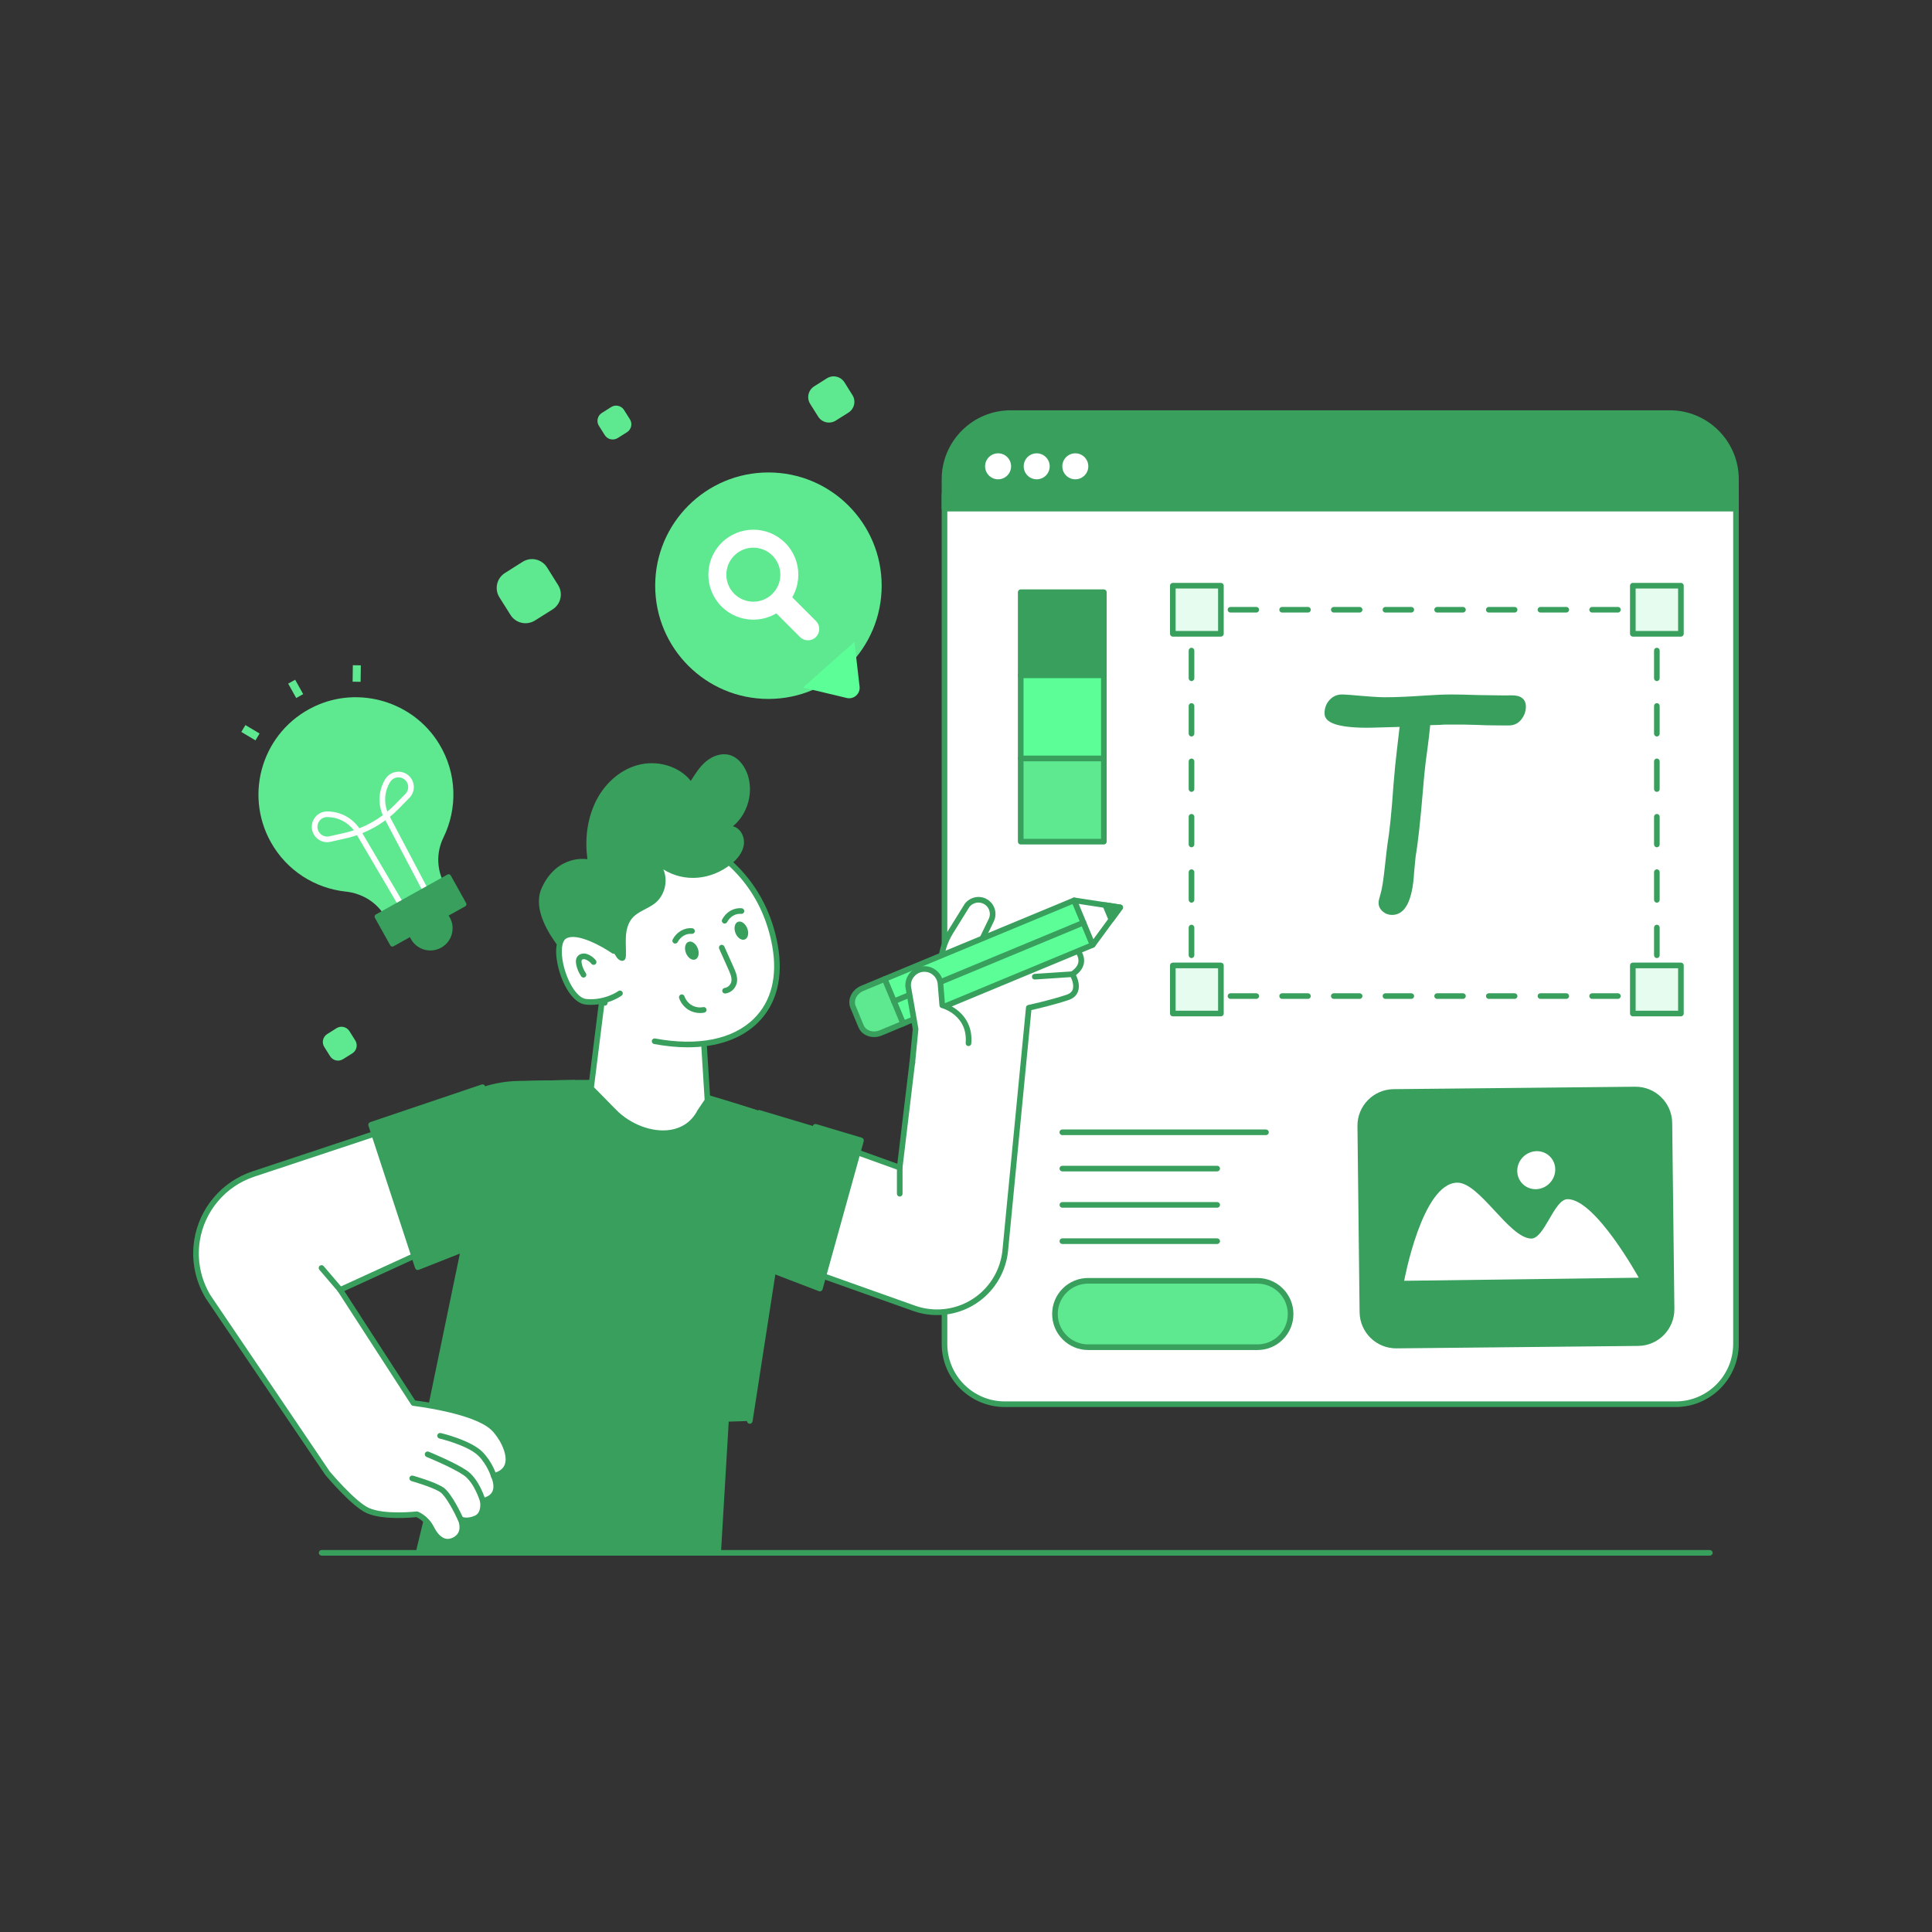 <svg width="130" height="130" viewBox="0 0 130 130" fill="none" xmlns="http://www.w3.org/2000/svg">
<rect x="0" y="0" width="130" height="130" fill="#333333" stroke="none"/>
<g clip-path="url(#clip0_6027_3181)">
<path d="M115.049 104.675H21.642C21.538 104.675 21.453 104.591 21.453 104.486C21.453 104.382 21.538 104.297 21.642 104.297H115.049C115.154 104.297 115.239 104.382 115.239 104.486C115.239 104.591 115.154 104.675 115.049 104.675Z" fill="#389F5D"/>
<path d="M116.812 33.293V90.428C116.812 92.668 114.997 94.487 112.753 94.487H67.613C65.374 94.487 63.555 92.668 63.555 90.428V33.293H116.812Z" fill="white"/>
<path d="M112.751 94.676H67.611C65.269 94.676 63.363 92.771 63.363 90.429V33.293C63.363 33.188 63.448 33.104 63.553 33.104H116.81C116.914 33.104 116.999 33.188 116.999 33.293V90.429C116.999 92.771 115.093 94.676 112.751 94.676ZM63.742 33.482V90.429C63.742 92.562 65.478 94.298 67.611 94.298H112.751C114.885 94.298 116.621 92.562 116.621 90.429V33.482H63.742Z" fill="#389F5D"/>
<path d="M116.812 34.225V32.25C116.812 29.791 114.817 27.797 112.358 27.797H68.008C65.549 27.797 63.555 29.791 63.555 32.25V34.225H116.812Z" fill="#389F5D"/>
<path d="M116.81 34.414H63.553C63.448 34.414 63.363 34.33 63.363 34.225V32.25C63.363 29.689 65.446 27.607 68.007 27.607H112.356C114.917 27.607 116.999 29.69 116.999 32.25V34.225C116.999 34.33 116.914 34.414 116.81 34.414ZM63.742 34.036H116.621V32.25C116.621 29.899 114.708 27.986 112.356 27.986H68.007C65.655 27.986 63.742 29.899 63.742 32.25V34.036Z" fill="#389F5D"/>
<path d="M67.16 32.252C67.643 32.252 68.034 31.86 68.034 31.377C68.034 30.894 67.643 30.503 67.16 30.503C66.677 30.503 66.285 30.894 66.285 31.377C66.285 31.86 66.677 32.252 67.16 32.252Z" fill="white"/>
<path d="M69.757 32.252C70.24 32.252 70.632 31.86 70.632 31.377C70.632 30.894 70.24 30.503 69.757 30.503C69.274 30.503 68.883 30.894 68.883 31.377C68.883 31.86 69.274 32.252 69.757 32.252Z" fill="white"/>
<path d="M72.355 32.252C72.838 32.252 73.23 31.86 73.23 31.377C73.23 30.894 72.838 30.503 72.355 30.503C71.872 30.503 71.481 30.894 71.481 31.377C71.481 31.86 71.872 32.252 72.355 32.252Z" fill="white"/>
<path d="M72.447 63.89C72.447 63.89 73.324 64.783 72.163 65.551C72.163 65.551 72.903 66.758 71.826 67.117C70.638 67.512 69.23 67.808 69.23 67.808L67.657 84.04C67.567 85.192 67.053 86.266 66.212 87.054C65.342 87.868 64.21 88.3 63.058 88.3C62.539 88.3 62.016 88.212 61.512 88.033L51.711 84.549L55.037 76.581L60.545 78.564L61.386 71.548L63.352 64.392C63.439 63.798 63.648 63.228 63.963 62.719L65.085 60.911C65.364 60.555 65.856 60.441 66.263 60.639C66.603 60.807 66.801 61.146 66.801 61.502C66.801 61.642 66.77 61.783 66.704 61.919L65.616 64.166L72.021 62.402C72.467 62.278 72.951 62.554 73.014 63.01C73.053 63.292 72.936 63.609 72.447 63.89Z" fill="white"/>
<path d="M63.053 88.489C62.502 88.489 61.96 88.395 61.443 88.211L51.642 84.728C51.593 84.711 51.553 84.674 51.532 84.626C51.511 84.579 51.51 84.525 51.531 84.476L54.856 76.508C54.895 76.415 55.002 76.369 55.095 76.403L60.379 78.305L61.191 71.526C61.193 71.516 61.195 71.507 61.197 71.498L63.163 64.342C63.25 63.742 63.464 63.155 63.796 62.62L64.918 60.811C65.263 60.369 65.856 60.233 66.34 60.469C66.738 60.665 66.984 61.061 66.984 61.503C66.984 61.674 66.945 61.842 66.869 62.002L65.963 63.873L71.964 62.22C72.244 62.142 72.545 62.189 72.788 62.349C73.015 62.498 73.16 62.725 73.196 62.985C73.232 63.246 73.171 63.61 72.718 63.938C72.836 64.114 72.979 64.405 72.943 64.746C72.909 65.068 72.728 65.358 72.402 65.609C72.514 65.846 72.684 66.309 72.536 66.715C72.436 66.99 72.216 67.186 71.881 67.297C70.911 67.62 69.784 67.879 69.4 67.965L67.84 84.06C67.747 85.258 67.213 86.372 66.336 87.193C65.442 88.028 64.276 88.489 63.053 88.489ZM51.957 84.438L61.57 87.854C62.046 88.024 62.546 88.11 63.053 88.11C64.18 88.11 65.254 87.686 66.077 86.915C66.884 86.159 67.376 85.133 67.462 84.025L69.036 67.789C69.043 67.707 69.104 67.64 69.185 67.623C69.199 67.619 70.597 67.324 71.76 66.937C71.983 66.863 72.12 66.748 72.18 66.585C72.298 66.261 72.087 65.8 71.995 65.649C71.942 65.562 71.968 65.449 72.052 65.393C72.366 65.185 72.538 64.955 72.565 64.708C72.606 64.338 72.308 64.026 72.305 64.022C72.264 63.98 72.245 63.922 72.253 63.864C72.261 63.806 72.295 63.755 72.346 63.726C72.701 63.522 72.856 63.297 72.82 63.037C72.799 62.886 72.714 62.754 72.579 62.665C72.429 62.567 72.236 62.537 72.064 62.585L65.659 64.35C65.588 64.369 65.511 64.345 65.464 64.288C65.416 64.231 65.407 64.151 65.439 64.084L66.527 61.837C66.579 61.73 66.605 61.617 66.605 61.503C66.605 61.207 66.439 60.941 66.173 60.809C65.848 60.651 65.45 60.743 65.227 61.028L64.117 62.819C63.813 63.31 63.616 63.848 63.533 64.42L61.565 71.585L60.726 78.586C60.719 78.643 60.687 78.694 60.637 78.725C60.588 78.755 60.528 78.761 60.474 78.742L55.136 76.82L51.957 84.438Z" fill="#389F5D"/>
<path d="M69.677 64.554C69.587 64.554 69.507 64.489 69.491 64.397C69.473 64.294 69.543 64.196 69.645 64.178L72.412 63.705C72.516 63.687 72.614 63.756 72.631 63.859C72.649 63.962 72.58 64.06 72.477 64.078L69.71 64.551C69.698 64.553 69.688 64.554 69.677 64.554Z" fill="#389F5D"/>
<path d="M69.627 65.909C69.528 65.909 69.445 65.832 69.438 65.732C69.431 65.627 69.51 65.538 69.614 65.531L72.149 65.362C72.253 65.355 72.343 65.435 72.35 65.539C72.357 65.643 72.278 65.733 72.174 65.74L69.639 65.908C69.635 65.909 69.631 65.909 69.627 65.909Z" fill="#389F5D"/>
<path d="M59.533 65.877L60.777 68.875L73.529 63.582L72.285 60.583L59.533 65.877Z" fill="#5CFF97"/>
<path d="M60.77 69.065C60.746 69.065 60.721 69.06 60.698 69.05C60.651 69.031 60.614 68.994 60.595 68.948L59.35 65.95C59.31 65.853 59.356 65.742 59.453 65.702L72.205 60.408C72.251 60.389 72.303 60.389 72.349 60.408C72.396 60.427 72.433 60.464 72.452 60.51L73.697 63.509C73.737 63.605 73.691 63.716 73.594 63.756L60.842 69.05C60.819 69.06 60.794 69.065 60.77 69.065ZM59.773 65.98L60.873 68.628L73.275 63.479L72.175 60.831L59.773 65.98Z" fill="#389F5D"/>
<path d="M58.022 66.503L59.531 65.877L60.776 68.875L59.267 69.502C58.729 69.725 58.136 69.525 57.941 69.055L57.403 67.757C57.207 67.287 57.483 66.727 58.022 66.503Z" fill="#5EE890"/>
<path d="M58.816 69.782C58.355 69.782 57.935 69.54 57.764 69.128L57.225 67.83C56.99 67.265 57.314 66.591 57.947 66.329L59.456 65.702C59.552 65.662 59.663 65.708 59.703 65.804L60.948 68.803C60.988 68.9 60.942 69.01 60.846 69.05L59.337 69.677C59.165 69.748 58.987 69.782 58.816 69.782ZM58.092 66.678C57.652 66.861 57.42 67.312 57.574 67.685L58.113 68.983C58.267 69.355 58.751 69.509 59.191 69.327L60.525 68.773L59.425 66.124L58.092 66.678Z" fill="#389F5D"/>
<path d="M72.281 60.583L74.374 60.902L75.378 61.056L74.778 61.874L73.526 63.581L72.281 60.583Z" fill="white"/>
<path d="M73.525 63.771C73.517 63.771 73.51 63.77 73.502 63.769C73.434 63.761 73.376 63.717 73.349 63.654L72.105 60.655C72.078 60.592 72.088 60.52 72.13 60.466C72.172 60.413 72.239 60.385 72.308 60.395L75.405 60.868C75.471 60.878 75.526 60.922 75.552 60.983C75.577 61.044 75.568 61.114 75.529 61.167L73.677 63.693C73.642 63.743 73.585 63.771 73.525 63.771ZM72.584 60.821L73.571 63.198L75.039 61.195L72.584 60.821Z" fill="#389F5D"/>
<path d="M74.371 60.902L75.375 61.056L74.775 61.874L74.371 60.902Z" fill="#389F5D"/>
<path d="M74.777 62.063C74.77 62.063 74.762 62.063 74.754 62.062C74.686 62.054 74.628 62.009 74.602 61.947L74.198 60.974C74.172 60.911 74.182 60.838 74.224 60.785C74.266 60.731 74.334 60.704 74.402 60.715L75.406 60.869C75.471 60.878 75.527 60.922 75.552 60.983C75.577 61.045 75.569 61.114 75.53 61.168L74.929 61.987C74.894 62.035 74.837 62.063 74.777 62.063ZM74.677 61.14L74.823 61.492L75.04 61.196L74.677 61.14Z" fill="#389F5D"/>
<path d="M60.15 67.566C60.076 67.566 60.006 67.522 59.975 67.449C59.935 67.352 59.981 67.241 60.078 67.201L72.829 61.907C72.925 61.867 73.037 61.913 73.077 62.01C73.117 62.106 73.071 62.217 72.974 62.257L60.223 67.551C60.199 67.561 60.175 67.566 60.15 67.566Z" fill="#389F5D"/>
<path d="M61.383 71.547L61.609 69.243L61.109 66.38C61.063 65.808 61.467 65.298 62.034 65.212C62.659 65.118 63.233 65.573 63.285 66.202L63.402 67.643C63.402 67.643 65.335 68.148 65.166 70.198" fill="white"/>
<path d="M61.383 71.737C61.377 71.737 61.371 71.737 61.364 71.736C61.261 71.726 61.184 71.633 61.194 71.529L61.417 69.251L60.922 66.413C60.866 65.728 61.343 65.126 62.006 65.026C62.357 64.972 62.715 65.068 62.992 65.288C63.269 65.507 63.445 65.835 63.474 66.188L63.581 67.503C64.036 67.67 65.508 68.355 65.356 70.214C65.347 70.318 65.257 70.396 65.151 70.387C65.047 70.379 64.97 70.287 64.978 70.183C65.131 68.32 63.427 67.846 63.355 67.826C63.277 67.805 63.221 67.738 63.214 67.659L63.096 66.218C63.075 65.967 62.955 65.742 62.757 65.585C62.558 65.428 62.312 65.362 62.062 65.4C61.595 65.471 61.259 65.894 61.297 66.365L61.795 69.211C61.798 69.228 61.799 69.245 61.797 69.262L61.571 71.566C61.562 71.664 61.479 71.737 61.383 71.737Z" fill="#389F5D"/>
<path d="M60.541 80.514C60.436 80.514 60.352 80.43 60.352 80.325V78.564C60.352 78.459 60.436 78.374 60.541 78.374C60.645 78.374 60.73 78.459 60.73 78.564V80.325C60.73 80.43 60.645 80.514 60.541 80.514Z" fill="#389F5D"/>
<path d="M51.046 74.674L57.939 76.736L55.169 86.703L48.02 83.962L51.046 74.674Z" fill="#389F5D"/>
<path d="M55.166 86.893C55.144 86.893 55.121 86.888 55.099 86.88L47.95 84.14C47.852 84.102 47.803 83.993 47.841 83.895C47.878 83.798 47.988 83.749 48.085 83.786L55.04 86.452L57.705 76.865L54.816 76C54.715 75.97 54.658 75.865 54.688 75.765C54.718 75.664 54.824 75.608 54.924 75.638L57.991 76.555C58.089 76.585 58.147 76.688 58.119 76.787L55.349 86.754C55.334 86.806 55.299 86.848 55.251 86.873C55.225 86.886 55.196 86.893 55.166 86.893Z" fill="#389F5D"/>
<path d="M48.501 104.672L49.274 91.614L30.657 93.377L27.922 104.672H48.501Z" fill="#389F5D"/>
<path d="M51.557 74.894C51.557 74.894 46.185 73.123 44.299 72.839C42.054 72.502 35.322 72.747 35.322 72.747C34.14 72.808 33.15 73.662 32.917 74.822L28.469 96.3L50.454 95.612L53.225 77.741C53.424 76.514 52.724 75.32 51.557 74.894Z" fill="#389F5D"/>
<path d="M50.451 95.801C50.442 95.801 50.432 95.801 50.422 95.799C50.319 95.783 50.248 95.686 50.264 95.583L52.777 79.379C52.793 79.275 52.89 79.204 52.993 79.221C53.096 79.237 53.167 79.333 53.151 79.437L50.638 95.641C50.624 95.734 50.543 95.801 50.451 95.801Z" fill="#389F5D"/>
<path d="M33.222 99.313C33.222 99.313 33.911 100.687 32.484 100.991C32.484 100.991 32.661 101.888 32.02 102.163C31.412 102.426 31.033 102.244 30.997 102.228C31.029 102.304 31.402 103.2 30.577 103.621C29.904 103.968 29.369 103.511 29.02 102.817C28.67 102.121 28.043 101.89 28.043 101.89C28.043 101.89 25.877 102.147 24.745 101.64C23.778 101.21 22.027 99.116 22.027 99.116L13.995 87.248C13.311 86.114 13.051 84.774 13.256 83.468C13.419 82.428 13.869 81.473 14.527 80.701C15.183 79.924 16.046 79.33 17.047 78.996L26.289 75.931L29.63 83.704L22.891 86.793L27.822 94.41C27.822 94.41 31.881 94.873 33.167 96.065C33.91 96.752 35.06 98.871 33.222 99.313Z" fill="white"/>
<path d="M30.128 103.93C30.023 103.93 29.919 103.913 29.816 103.88C29.447 103.76 29.114 103.422 28.852 102.903C28.587 102.375 28.147 102.143 28.017 102.084C27.673 102.121 25.751 102.298 24.67 101.813C23.674 101.37 21.956 99.324 21.884 99.237L13.84 87.355C13.13 86.177 12.858 84.79 13.07 83.439C13.236 82.381 13.69 81.392 14.383 80.579C15.07 79.765 15.972 79.156 16.988 78.817L26.231 75.752C26.325 75.722 26.425 75.767 26.464 75.858L29.806 83.63C29.846 83.725 29.804 83.834 29.71 83.877L23.17 86.875L27.935 94.234C28.557 94.312 32.074 94.793 33.298 95.927C33.788 96.38 34.602 97.617 34.357 98.557C34.28 98.855 34.062 99.234 33.477 99.437C33.563 99.692 33.658 100.136 33.47 100.529C33.331 100.818 33.07 101.021 32.693 101.135C32.715 101.449 32.681 102.087 32.097 102.338C31.76 102.484 31.482 102.509 31.275 102.49C31.365 102.959 31.248 103.493 30.666 103.791C30.484 103.883 30.304 103.93 30.128 103.93ZM28.044 101.7C28.067 101.7 28.089 101.705 28.11 101.712C28.139 101.723 28.811 101.978 29.19 102.732C29.405 103.16 29.662 103.432 29.932 103.519C30.109 103.577 30.292 103.555 30.492 103.453C31.133 103.125 30.881 102.437 30.824 102.302C30.794 102.231 30.81 102.148 30.866 102.094C30.921 102.039 31.004 102.024 31.075 102.055C31.161 102.094 31.465 102.198 31.947 101.989C32.438 101.778 32.301 101.035 32.299 101.028C32.28 100.926 32.345 100.827 32.446 100.806C32.794 100.732 33.023 100.583 33.129 100.364C33.324 99.957 33.058 99.403 33.055 99.398C33.029 99.346 33.028 99.286 33.052 99.233C33.077 99.181 33.123 99.142 33.179 99.129C33.636 99.018 33.902 98.8 33.991 98.46C34.17 97.772 33.558 96.682 33.041 96.204C31.815 95.067 27.842 94.603 27.803 94.598C27.747 94.592 27.696 94.56 27.665 94.513L22.733 86.895C22.703 86.849 22.695 86.792 22.71 86.739C22.725 86.686 22.763 86.643 22.813 86.62L29.384 83.609L26.185 76.165L17.108 79.176C16.157 79.493 15.315 80.062 14.673 80.823C14.024 81.584 13.6 82.509 13.444 83.497C13.246 84.759 13.5 86.057 14.159 87.15L22.185 99.01C22.191 99.015 23.908 101.059 24.824 101.468C25.894 101.947 28.001 101.705 28.023 101.702C28.03 101.701 28.037 101.7 28.044 101.7Z" fill="#389F5D"/>
<path d="M38.686 72.669L34.894 72.733C34.069 72.748 33.251 72.888 32.469 73.151L24.973 75.684L28.113 85.265L33.718 83.052C36.537 82.392 38.549 79.903 38.604 77.008L38.686 72.669Z" fill="#389F5D"/>
<path d="M28.112 85.456C28.084 85.456 28.057 85.45 28.031 85.438C27.984 85.416 27.948 85.375 27.931 85.326L24.791 75.744C24.758 75.646 24.811 75.54 24.91 75.506L32.407 72.974C32.507 72.941 32.613 72.994 32.647 73.092C32.68 73.191 32.627 73.299 32.528 73.332L25.209 75.805L28.228 85.017L33.646 82.878C33.742 82.839 33.853 82.887 33.891 82.984C33.93 83.082 33.882 83.192 33.785 83.23L28.181 85.443C28.159 85.451 28.136 85.456 28.112 85.456Z" fill="#389F5D"/>
<path d="M33.225 99.314C33.225 99.314 32.982 98.49 32.337 97.837C31.582 97.072 29.613 96.61 29.613 96.61" fill="white"/>
<path d="M33.223 99.503C33.142 99.503 33.066 99.45 33.042 99.367C33.039 99.36 32.802 98.579 32.201 97.969C31.493 97.252 29.587 96.799 29.568 96.794C29.466 96.77 29.403 96.669 29.427 96.567C29.451 96.465 29.553 96.402 29.655 96.426C29.737 96.445 31.687 96.909 32.471 97.703C33.141 98.383 33.395 99.225 33.405 99.26C33.435 99.361 33.377 99.466 33.278 99.495C33.259 99.501 33.241 99.503 33.223 99.503Z" fill="#389F5D"/>
<path d="M32.487 100.99C32.487 100.99 32.095 99.633 31.289 99.093C30.482 98.551 28.773 97.857 28.773 97.857" fill="white"/>
<path d="M32.485 101.18C32.403 101.18 32.328 101.126 32.303 101.043C32.3 101.03 31.92 99.745 31.181 99.25C30.4 98.726 28.717 98.039 28.7 98.033C28.603 97.993 28.557 97.883 28.596 97.786C28.636 97.689 28.747 97.643 28.843 97.682C28.913 97.711 30.578 98.39 31.392 98.936C32.246 99.509 32.651 100.88 32.667 100.938C32.696 101.039 32.639 101.144 32.538 101.173C32.52 101.178 32.502 101.18 32.485 101.18Z" fill="#389F5D"/>
<path d="M30.994 102.224C30.994 102.224 30.261 100.605 29.729 100.246C29.197 99.887 27.738 99.476 27.738 99.476" fill="white"/>
<path d="M30.993 102.414C30.921 102.414 30.852 102.372 30.82 102.302C30.622 101.865 30.021 100.673 29.621 100.403C29.121 100.066 27.7 99.662 27.685 99.658C27.584 99.629 27.526 99.525 27.554 99.425C27.582 99.324 27.687 99.265 27.787 99.294C27.848 99.311 29.282 99.717 29.833 100.089C30.393 100.467 31.088 101.975 31.165 102.146C31.209 102.241 31.166 102.353 31.071 102.396C31.045 102.408 31.019 102.414 30.993 102.414Z" fill="#389F5D"/>
<path d="M22.895 86.983C22.842 86.983 22.788 86.96 22.751 86.916L21.491 85.441C21.423 85.362 21.432 85.242 21.511 85.174C21.591 85.107 21.71 85.116 21.778 85.195L23.038 86.67C23.106 86.75 23.097 86.869 23.018 86.937C22.982 86.968 22.939 86.983 22.895 86.983Z" fill="#389F5D"/>
<path d="M41.319 74.802L39.77 73.225L40.601 66.574L47.228 67.955L47.608 74.05L47.1 74.8C46.002 76.942 43.005 76.519 41.319 74.802Z" fill="white"/>
<path d="M44.6 76.443C43.405 76.443 42.113 75.884 41.181 74.936L39.632 73.359C39.592 73.317 39.572 73.26 39.58 73.203L40.411 66.551C40.418 66.499 40.446 66.451 40.489 66.421C40.532 66.39 40.585 66.379 40.637 66.389L47.264 67.771C47.347 67.788 47.409 67.859 47.414 67.944L47.795 74.039C47.798 74.081 47.786 74.123 47.763 74.157L47.254 74.908C46.833 75.733 46.098 76.257 45.143 76.403C44.966 76.429 44.784 76.443 44.6 76.443ZM41.452 74.67C42.429 75.665 43.889 76.211 45.086 76.028C45.917 75.901 46.554 75.447 46.93 74.714L47.413 73.998L47.046 68.111L40.762 66.801L39.967 73.158L41.452 74.67Z" fill="#389F5D"/>
<path d="M40.694 67.48C38.575 64.352 38.641 60.369 38.641 60.369L46.122 56.19C46.306 56.318 51.123 57.899 52.149 63.641C52.99 68.346 49.585 71.1 44.047 70.063" fill="white"/>
<path d="M46.276 70.471C45.564 70.471 44.807 70.398 44.013 70.249C43.91 70.23 43.843 70.131 43.862 70.028C43.881 69.925 43.982 69.857 44.083 69.877C46.958 70.415 49.321 69.938 50.737 68.534C51.902 67.379 52.326 65.699 51.965 63.674C51.372 60.357 49.323 57.785 46.196 56.432C46.171 56.421 46.15 56.412 46.131 56.404L38.833 60.481C38.843 61.134 38.985 64.617 40.853 67.375C40.912 67.462 40.889 67.579 40.803 67.638C40.716 67.697 40.599 67.674 40.54 67.588C38.411 64.445 38.451 60.532 38.453 60.367C38.455 60.3 38.492 60.238 38.55 60.205L46.032 56.026C46.094 55.99 46.172 55.994 46.232 56.036C46.244 56.041 46.285 56.059 46.346 56.085C49.593 57.491 51.721 60.163 52.337 63.608C52.722 65.761 52.261 67.558 51.004 68.804C49.895 69.903 48.259 70.471 46.276 70.471Z" fill="#389F5D"/>
<path d="M44.635 58.501C44.97 59.264 44.735 60.238 44.088 60.764C43.605 61.158 42.936 61.312 42.534 61.788C42.257 62.117 42.147 62.559 42.117 62.988C42.088 63.417 42.131 63.849 42.117 64.28C42.114 64.398 42.099 64.529 42.008 64.604C41.854 64.729 41.622 64.593 41.506 64.432C41.419 64.311 41.281 64.011 41.101 64.006C41.022 64.004 40.896 64.12 40.831 64.161C40.582 64.317 40.334 64.473 40.085 64.629C39.731 64.852 39.377 65.074 39.023 65.296C39.023 65.296 35.401 62.039 36.453 59.743C37.506 57.446 39.525 57.812 39.525 57.812C39.349 56.511 39.495 55.187 40.053 53.999C40.613 52.811 41.65 51.819 42.917 51.477C44.184 51.134 45.662 51.519 46.482 52.544C46.778 52.072 47.081 51.591 47.508 51.233C47.936 50.876 48.517 50.655 49.057 50.792C49.63 50.937 50.046 51.452 50.261 52.002C50.744 53.236 50.343 54.76 49.316 55.596C49.834 55.721 50.13 56.325 50.05 56.852C49.97 57.379 49.604 57.82 49.186 58.151C47.857 59.205 46.075 59.398 44.635 58.501Z" fill="#389F5D"/>
<path d="M46.562 62.65C46.111 62.603 45.665 62.86 45.43 63.301L46.562 62.65Z" fill="white"/>
<path d="M45.431 63.49C45.401 63.49 45.37 63.483 45.342 63.468C45.25 63.418 45.215 63.303 45.265 63.211C45.537 62.702 46.053 62.407 46.583 62.461C46.687 62.472 46.763 62.565 46.752 62.669C46.741 62.773 46.646 62.849 46.544 62.838C46.172 62.8 45.799 63.016 45.599 63.389C45.564 63.453 45.499 63.49 45.431 63.49Z" fill="#389F5D"/>
<path d="M49.487 62.776C49.611 63.102 49.892 63.299 50.113 63.215C50.332 63.131 50.409 62.796 50.282 62.469C50.156 62.142 49.875 61.944 49.656 62.028C49.436 62.114 49.361 62.448 49.487 62.776Z" fill="#389F5D"/>
<path d="M46.154 64.121C46.28 64.448 46.561 64.644 46.782 64.56C47.001 64.476 47.075 64.141 46.951 63.814C46.825 63.486 46.545 63.289 46.324 63.375C46.104 63.459 46.029 63.793 46.154 64.121Z" fill="#389F5D"/>
<path d="M49.894 61.304C49.443 61.258 48.997 61.515 48.762 61.956L49.894 61.304Z" fill="white"/>
<path d="M48.759 62.145C48.729 62.145 48.698 62.137 48.67 62.122C48.578 62.073 48.543 61.958 48.593 61.866C48.865 61.356 49.383 61.062 49.911 61.116C50.015 61.127 50.091 61.22 50.08 61.324C50.069 61.428 49.975 61.504 49.873 61.493C49.499 61.454 49.126 61.671 48.927 62.044C48.892 62.108 48.827 62.145 48.759 62.145Z" fill="#389F5D"/>
<path d="M41.288 63.983C41.288 63.983 39.015 62.408 38.007 62.984C36.998 63.56 38.092 67.285 39.436 67.409C40.78 67.534 41.718 66.841 41.718 66.841" fill="white"/>
<path d="M39.761 67.614C39.649 67.614 39.534 67.608 39.416 67.597C38.538 67.516 37.802 66.198 37.529 64.938C37.3 63.878 37.443 63.087 37.911 62.819C38.992 62.202 41.151 63.66 41.394 63.828C41.48 63.887 41.502 64.005 41.442 64.091C41.383 64.177 41.265 64.199 41.179 64.139C40.574 63.72 38.841 62.725 38.1 63.148C37.796 63.322 37.716 64.008 37.9 64.858C38.14 65.971 38.787 67.159 39.452 67.221C40.702 67.337 41.596 66.695 41.605 66.689C41.689 66.627 41.807 66.645 41.869 66.729C41.931 66.813 41.913 66.931 41.829 66.993C41.792 67.02 40.973 67.614 39.761 67.614Z" fill="#389F5D"/>
<path d="M39.266 65.779C39.206 65.779 39.147 65.751 39.11 65.698C38.947 65.463 38.83 65.191 38.773 64.912C38.723 64.666 38.754 64.48 38.867 64.343C38.962 64.227 39.116 64.159 39.28 64.159C39.282 64.159 39.283 64.159 39.285 64.159C39.404 64.16 39.527 64.194 39.659 64.263C39.825 64.349 39.975 64.47 40.092 64.616C40.158 64.697 40.145 64.817 40.064 64.882C39.983 64.948 39.864 64.935 39.797 64.853C39.713 64.749 39.605 64.66 39.486 64.599C39.407 64.558 39.34 64.538 39.282 64.538C39.237 64.537 39.182 64.555 39.159 64.584C39.124 64.626 39.119 64.713 39.144 64.837C39.191 65.066 39.286 65.289 39.42 65.481C39.48 65.567 39.459 65.685 39.373 65.745C39.34 65.768 39.303 65.779 39.266 65.779Z" fill="#389F5D"/>
<path d="M48.562 63.763C48.77 64.226 48.977 64.689 49.184 65.151C49.309 65.43 49.436 65.72 49.405 66.016C49.375 66.312 49.14 66.614 48.785 66.662" fill="white"/>
<path d="M48.787 66.852C48.694 66.852 48.612 66.782 48.599 66.688C48.586 66.584 48.658 66.489 48.762 66.475C49.031 66.438 49.199 66.201 49.219 65.997C49.244 65.746 49.127 65.483 49.013 65.228L48.392 63.84C48.349 63.745 48.392 63.633 48.487 63.59C48.582 63.548 48.694 63.59 48.737 63.686L49.358 65.074C49.486 65.36 49.631 65.684 49.595 66.035C49.559 66.392 49.278 66.787 48.812 66.85C48.803 66.851 48.795 66.852 48.787 66.852Z" fill="#389F5D"/>
<path d="M47.106 68.165C46.846 68.165 46.585 68.097 46.36 67.968C46.053 67.79 45.812 67.496 45.698 67.161C45.664 67.062 45.717 66.955 45.816 66.921C45.916 66.887 46.023 66.94 46.056 67.039C46.142 67.289 46.321 67.508 46.55 67.64C46.779 67.772 47.059 67.818 47.317 67.766C47.419 67.746 47.519 67.812 47.539 67.915C47.56 68.017 47.493 68.117 47.391 68.138C47.297 68.156 47.202 68.165 47.106 68.165Z" fill="#389F5D"/>
<path d="M51.706 47.03C55.914 47.03 59.326 43.619 59.326 39.41C59.326 35.202 55.914 31.79 51.706 31.79C47.498 31.79 44.086 35.202 44.086 39.41C44.086 43.619 47.498 47.03 51.706 47.03Z" fill="#5EE890"/>
<path d="M54.031 46.262L56.973 46.965C57.45 47.079 57.894 46.685 57.839 46.198L57.492 43.193L54.031 46.262Z" fill="#5CFF97"/>
<path d="M48.55 40.81C47.369 39.63 47.369 37.709 48.55 36.528C49.73 35.347 51.651 35.347 52.832 36.528C54.013 37.708 54.013 39.63 52.832 40.81C51.651 41.991 49.73 41.991 48.55 40.81ZM49.406 39.955C50.114 40.663 51.268 40.663 51.976 39.955C52.685 39.246 52.685 38.093 51.976 37.384C51.268 36.675 50.114 36.675 49.406 37.384C48.697 38.093 48.697 39.246 49.406 39.955Z" fill="white"/>
<path d="M54.904 42.862C55.201 42.565 55.201 42.084 54.904 41.786L53.119 40.001C52.822 39.704 52.341 39.704 52.043 40.001C51.746 40.298 51.746 40.779 52.043 41.077L53.828 42.862C54.126 43.16 54.607 43.16 54.904 42.862Z" fill="white"/>
<path d="M28.957 63.955C29.784 63.955 30.454 63.285 30.454 62.458C30.454 61.632 29.784 60.962 28.957 60.962C28.131 60.962 27.461 61.632 27.461 62.458C27.461 63.285 28.131 63.955 28.957 63.955Z" fill="#389F5D"/>
<path d="M29.835 56.364C29.347 57.361 29.379 58.535 29.919 59.504L29.987 59.626L26.01 61.843L25.942 61.721C25.392 60.736 24.387 60.112 23.263 59.993C21.216 59.775 19.301 58.599 18.222 56.663C16.386 53.368 17.69 49.173 21.159 47.534C24.162 46.115 27.811 47.211 29.542 50.045C30.767 52.048 30.787 54.425 29.835 56.364Z" fill="#5EE890"/>
<path d="M26.938 60.971C26.873 60.971 26.809 60.937 26.774 60.877L24.021 56.197C23.771 56.283 23.517 56.355 23.258 56.414L22.243 56.643C21.972 56.705 21.692 56.656 21.456 56.505C21.222 56.354 21.061 56.121 21.003 55.848C20.939 55.543 21.014 55.228 21.209 54.985C21.405 54.743 21.696 54.602 22.008 54.6C22.014 54.6 22.02 54.6 22.026 54.6C22.888 54.6 23.696 55.029 24.18 55.734C24.743 55.512 25.273 55.217 25.758 54.855C25.41 54.067 25.473 53.146 25.935 52.41C26.101 52.146 26.374 51.973 26.683 51.934C26.992 51.896 27.3 51.997 27.525 52.212C27.727 52.404 27.84 52.664 27.845 52.943C27.85 53.222 27.745 53.485 27.549 53.684L26.82 54.427C26.635 54.616 26.439 54.795 26.235 54.961L28.768 59.764C28.817 59.857 28.781 59.971 28.689 60.02C28.596 60.069 28.482 60.033 28.433 59.941L25.932 55.197C25.452 55.547 24.932 55.838 24.381 56.061L27.101 60.684C27.154 60.773 27.124 60.889 27.034 60.943C27.003 60.962 26.971 60.971 26.938 60.971ZM22.026 54.979C22.021 54.979 22.016 54.979 22.011 54.979C21.813 54.98 21.629 55.069 21.505 55.223C21.381 55.377 21.333 55.576 21.374 55.77C21.41 55.943 21.512 56.09 21.661 56.186C21.81 56.282 21.987 56.313 22.16 56.274L23.174 56.045C23.39 55.996 23.602 55.937 23.811 55.868C23.391 55.313 22.729 54.979 22.026 54.979ZM26.812 52.305C26.785 52.305 26.758 52.307 26.73 52.31C26.534 52.335 26.362 52.445 26.256 52.612C25.879 53.213 25.813 53.958 26.066 54.611C26.234 54.47 26.395 54.32 26.55 54.163L27.279 53.42C27.403 53.294 27.469 53.127 27.467 52.95C27.463 52.773 27.391 52.608 27.263 52.487C27.141 52.369 26.979 52.305 26.812 52.305Z" fill="white"/>
<path d="M31.305 60.984L26.477 63.675C26.401 63.717 26.304 63.69 26.261 63.613L25.223 61.752C25.181 61.675 25.208 61.578 25.285 61.535L30.112 58.844C30.189 58.802 30.286 58.829 30.329 58.906L31.366 60.767C31.41 60.844 31.382 60.941 31.305 60.984Z" fill="#389F5D"/>
<path d="M19.861 45.737L19.391 45.999L19.93 46.968L20.401 46.706L19.861 45.737Z" fill="#5EE890"/>
<path d="M16.514 48.788L16.238 49.25L17.19 49.819L17.466 49.357L16.514 48.788Z" fill="#5EE890"/>
<path d="M24.28 44.769L23.742 44.761L23.727 45.87L24.265 45.877L24.28 44.769Z" fill="#5EE890"/>
<path d="M111.488 41.028H80.172V67.023H111.488V41.028Z" fill="white"/>
<path d="M111.487 67.213H110.603C110.499 67.213 110.414 67.129 110.414 67.024C110.414 66.919 110.499 66.835 110.603 66.835H111.298V66.141C111.298 66.036 111.382 65.951 111.487 65.951C111.591 65.951 111.676 66.036 111.676 66.141V67.024C111.676 67.129 111.591 67.213 111.487 67.213Z" fill="#389F5D"/>
<path d="M108.867 67.213H107.129C107.025 67.213 106.94 67.128 106.94 67.024C106.94 66.919 107.025 66.835 107.129 66.835H108.867C108.972 66.835 109.056 66.919 109.056 67.024C109.056 67.128 108.972 67.213 108.867 67.213ZM105.391 67.213H103.653C103.548 67.213 103.464 67.128 103.464 67.024C103.464 66.919 103.548 66.835 103.653 66.835H105.391C105.495 66.835 105.58 66.919 105.58 67.024C105.58 67.128 105.495 67.213 105.391 67.213ZM101.915 67.213H100.177C100.072 67.213 99.987 67.128 99.987 67.024C99.987 66.919 100.072 66.835 100.177 66.835H101.915C102.019 66.835 102.104 66.919 102.104 67.024C102.104 67.128 102.019 67.213 101.915 67.213ZM98.438 67.213H96.7C96.596 67.213 96.511 67.128 96.511 67.024C96.511 66.919 96.596 66.835 96.7 66.835H98.438C98.543 66.835 98.628 66.919 98.628 67.024C98.628 67.128 98.543 67.213 98.438 67.213ZM94.962 67.213H93.223C93.119 67.213 93.034 67.128 93.034 67.024C93.034 66.919 93.119 66.835 93.223 66.835H94.962C95.066 66.835 95.151 66.919 95.151 67.024C95.151 67.128 95.066 67.213 94.962 67.213ZM91.486 67.213H89.748C89.643 67.213 89.558 67.128 89.558 67.024C89.558 66.919 89.643 66.835 89.748 66.835H91.486C91.59 66.835 91.675 66.919 91.675 67.024C91.675 67.128 91.59 67.213 91.486 67.213ZM88.009 67.213H86.272C86.167 67.213 86.082 67.128 86.082 67.024C86.082 66.919 86.167 66.835 86.272 66.835H88.009C88.114 66.835 88.199 66.919 88.199 67.024C88.199 67.128 88.114 67.213 88.009 67.213ZM84.533 67.213H82.795C82.69 67.213 82.606 67.128 82.606 67.024C82.606 66.919 82.69 66.835 82.795 66.835H84.533C84.637 66.835 84.722 66.919 84.722 67.024C84.722 67.128 84.637 67.213 84.533 67.213Z" fill="#389F5D"/>
<path d="M81.057 67.213H80.174C80.069 67.213 79.984 67.129 79.984 67.024V66.141C79.984 66.036 80.069 65.951 80.174 65.951C80.278 65.951 80.363 66.036 80.363 66.141V66.835H81.057C81.162 66.835 81.246 66.919 81.246 67.024C81.246 67.129 81.162 67.213 81.057 67.213Z" fill="#389F5D"/>
<path d="M80.174 64.466C80.069 64.466 79.984 64.381 79.984 64.276V62.413C79.984 62.308 80.069 62.223 80.174 62.223C80.278 62.223 80.363 62.308 80.363 62.413V64.276C80.363 64.381 80.278 64.466 80.174 64.466ZM80.174 60.738C80.069 60.738 79.984 60.653 79.984 60.549V58.685C79.984 58.581 80.069 58.496 80.174 58.496C80.278 58.496 80.363 58.581 80.363 58.685V60.549C80.363 60.653 80.278 60.738 80.174 60.738ZM80.174 57.011C80.069 57.011 79.984 56.926 79.984 56.822V54.958C79.984 54.853 80.069 54.769 80.174 54.769C80.278 54.769 80.363 54.853 80.363 54.958V56.822C80.363 56.926 80.278 57.011 80.174 57.011ZM80.174 53.283C80.069 53.283 79.984 53.199 79.984 53.094V51.23C79.984 51.126 80.069 51.041 80.174 51.041C80.278 51.041 80.363 51.126 80.363 51.23V53.094C80.363 53.199 80.278 53.283 80.174 53.283ZM80.174 49.556C80.069 49.556 79.984 49.471 79.984 49.367V47.503C79.984 47.398 80.069 47.314 80.174 47.314C80.278 47.314 80.363 47.398 80.363 47.503V49.367C80.363 49.471 80.278 49.556 80.174 49.556ZM80.174 45.829C80.069 45.829 79.984 45.744 79.984 45.639V43.776C79.984 43.671 80.069 43.586 80.174 43.586C80.278 43.586 80.363 43.671 80.363 43.776V45.639C80.363 45.744 80.278 45.829 80.174 45.829Z" fill="#389F5D"/>
<path d="M80.174 42.101C80.069 42.101 79.984 42.016 79.984 41.912V41.028C79.984 40.923 80.069 40.839 80.174 40.839H81.057C81.162 40.839 81.246 40.923 81.246 41.028C81.246 41.132 81.162 41.217 81.057 41.217H80.363V41.912C80.363 42.016 80.278 42.101 80.174 42.101Z" fill="#389F5D"/>
<path d="M108.867 41.217H107.129C107.025 41.217 106.94 41.132 106.94 41.028C106.94 40.923 107.025 40.839 107.129 40.839H108.867C108.972 40.839 109.056 40.923 109.056 41.028C109.056 41.132 108.972 41.217 108.867 41.217ZM105.391 41.217H103.653C103.548 41.217 103.464 41.132 103.464 41.028C103.464 40.923 103.548 40.839 103.653 40.839H105.391C105.495 40.839 105.58 40.923 105.58 41.028C105.58 41.132 105.495 41.217 105.391 41.217ZM101.915 41.217H100.177C100.072 41.217 99.987 41.132 99.987 41.028C99.987 40.923 100.072 40.839 100.177 40.839H101.915C102.019 40.839 102.104 40.923 102.104 41.028C102.104 41.132 102.019 41.217 101.915 41.217ZM98.438 41.217H96.7C96.596 41.217 96.511 41.132 96.511 41.028C96.511 40.923 96.596 40.839 96.7 40.839H98.438C98.543 40.839 98.628 40.923 98.628 41.028C98.628 41.132 98.543 41.217 98.438 41.217ZM94.962 41.217H93.223C93.119 41.217 93.034 41.132 93.034 41.028C93.034 40.923 93.119 40.839 93.223 40.839H94.962C95.066 40.839 95.151 40.923 95.151 41.028C95.151 41.132 95.066 41.217 94.962 41.217ZM91.486 41.217H89.748C89.643 41.217 89.558 41.132 89.558 41.028C89.558 40.923 89.643 40.839 89.748 40.839H91.486C91.59 40.839 91.675 40.923 91.675 41.028C91.675 41.132 91.59 41.217 91.486 41.217ZM88.009 41.217H86.272C86.167 41.217 86.082 41.132 86.082 41.028C86.082 40.923 86.167 40.839 86.272 40.839H88.009C88.114 40.839 88.199 40.923 88.199 41.028C88.199 41.132 88.114 41.217 88.009 41.217ZM84.533 41.217H82.795C82.69 41.217 82.606 41.132 82.606 41.028C82.606 40.923 82.69 40.839 82.795 40.839H84.533C84.637 40.839 84.722 40.923 84.722 41.028C84.722 41.132 84.637 41.217 84.533 41.217Z" fill="#389F5D"/>
<path d="M111.487 42.101C111.382 42.101 111.298 42.017 111.298 41.912V41.218H110.603C110.499 41.218 110.414 41.133 110.414 41.029C110.414 40.924 110.499 40.839 110.603 40.839H111.487C111.591 40.839 111.676 40.924 111.676 41.029V41.912C111.676 42.017 111.591 42.101 111.487 42.101Z" fill="#389F5D"/>
<path d="M111.486 64.466C111.382 64.466 111.297 64.381 111.297 64.276V62.413C111.297 62.308 111.382 62.223 111.486 62.223C111.591 62.223 111.675 62.308 111.675 62.413V64.276C111.675 64.381 111.591 64.466 111.486 64.466ZM111.486 60.738C111.382 60.738 111.297 60.653 111.297 60.549V58.685C111.297 58.581 111.382 58.496 111.486 58.496C111.591 58.496 111.675 58.581 111.675 58.685V60.549C111.675 60.653 111.591 60.738 111.486 60.738ZM111.486 57.011C111.382 57.011 111.297 56.926 111.297 56.822V54.958C111.297 54.853 111.382 54.769 111.486 54.769C111.591 54.769 111.675 54.853 111.675 54.958V56.822C111.675 56.926 111.591 57.011 111.486 57.011ZM111.486 53.283C111.382 53.283 111.297 53.199 111.297 53.094V51.23C111.297 51.126 111.382 51.041 111.486 51.041C111.591 51.041 111.675 51.126 111.675 51.23V53.094C111.675 53.199 111.591 53.283 111.486 53.283ZM111.486 49.556C111.382 49.556 111.297 49.471 111.297 49.367V47.503C111.297 47.398 111.382 47.314 111.486 47.314C111.591 47.314 111.675 47.398 111.675 47.503V49.367C111.675 49.471 111.591 49.556 111.486 49.556ZM111.486 45.829C111.382 45.829 111.297 45.744 111.297 45.639V43.776C111.297 43.671 111.382 43.586 111.486 43.586C111.591 43.586 111.675 43.671 111.675 43.776V45.639C111.675 45.744 111.591 45.829 111.486 45.829Z" fill="#389F5D"/>
<path d="M82.15 39.41H78.914V42.646H82.15V39.41Z" fill="#E6FCEE"/>
<path d="M82.152 42.836H78.916C78.811 42.836 78.727 42.751 78.727 42.646V39.41C78.727 39.306 78.811 39.221 78.916 39.221H82.152C82.256 39.221 82.341 39.306 82.341 39.41V42.646C82.341 42.751 82.256 42.836 82.152 42.836ZM79.105 42.457H81.963V39.599H79.105V42.457Z" fill="#389F5D"/>
<path d="M113.107 39.41H109.871V42.646H113.107V39.41Z" fill="#E6FCEE"/>
<path d="M113.105 42.836H109.869C109.764 42.836 109.68 42.751 109.68 42.646V39.41C109.68 39.306 109.764 39.221 109.869 39.221H113.105C113.209 39.221 113.294 39.306 113.294 39.41V42.646C113.294 42.751 113.209 42.836 113.105 42.836ZM110.058 42.457H112.916V39.599H110.058V42.457Z" fill="#389F5D"/>
<path d="M82.15 64.962H78.914V68.198H82.15V64.962Z" fill="#E6FCEE"/>
<path d="M82.152 68.387H78.916C78.811 68.387 78.727 68.302 78.727 68.198V64.962C78.727 64.858 78.811 64.773 78.916 64.773H82.152C82.256 64.773 82.341 64.858 82.341 64.962V68.198C82.341 68.302 82.256 68.387 82.152 68.387ZM79.105 68.009H81.963V65.151H79.105V68.009Z" fill="#389F5D"/>
<path d="M113.107 64.962H109.871V68.198H113.107V64.962Z" fill="#E6FCEE"/>
<path d="M113.105 68.387H109.869C109.764 68.387 109.68 68.302 109.68 68.198V64.962C109.68 64.858 109.764 64.773 109.869 64.773H113.105C113.209 64.773 113.294 64.858 113.294 64.962V68.198C113.294 68.302 113.209 68.387 113.105 68.387ZM110.058 68.009H112.916V65.151H110.058V68.009Z" fill="#389F5D"/>
<path d="M101.528 48.813H101.045C100.363 48.813 99.76 48.8 99.237 48.774L98.434 48.754H97.309C97.176 48.754 97.051 48.761 96.938 48.774L96.235 48.794C96.195 49.248 96.125 49.843 96.024 50.58C95.917 51.317 95.824 52.195 95.743 53.215C95.569 55.294 95.405 56.777 95.251 57.665L95.151 58.712C95.044 60.613 94.548 61.564 93.665 61.564C93.43 61.564 93.221 61.485 93.037 61.327C92.853 61.169 92.761 60.975 92.761 60.745C92.761 60.633 92.808 60.426 92.901 60.123C92.995 59.813 93.092 59.189 93.192 58.248C93.273 57.497 93.33 57.008 93.364 56.777C93.504 55.955 93.638 54.632 93.765 52.81C93.839 51.889 93.916 51.106 93.996 50.461L94.177 48.912L92.741 48.951C91.582 48.998 90.69 48.945 90.064 48.794C89.438 48.642 89.125 48.379 89.125 48.004C89.125 47.642 89.239 47.339 89.467 47.096C89.694 46.852 89.969 46.73 90.29 46.73C90.404 46.73 90.595 46.74 90.863 46.76C92.014 46.865 92.784 46.917 93.173 46.917C93.889 46.917 94.81 46.878 95.934 46.799C96.597 46.753 97.173 46.73 97.662 46.73C98.117 46.73 98.719 46.743 99.469 46.769L100.805 46.789C101.093 46.796 101.394 46.796 101.709 46.789C102.024 46.782 102.263 46.845 102.427 46.976C102.591 47.108 102.673 47.295 102.673 47.539C102.673 47.868 102.568 48.162 102.357 48.422C102.145 48.684 101.869 48.813 101.528 48.813Z" fill="#389F5D"/>
<path d="M74.278 39.849H68.684V45.443H74.278V39.849Z" fill="#389F5D"/>
<path d="M74.276 45.633H68.681C68.577 45.633 68.492 45.548 68.492 45.444V39.849C68.492 39.744 68.577 39.659 68.681 39.659H74.276C74.381 39.659 74.465 39.744 74.465 39.849V45.443C74.465 45.548 74.381 45.633 74.276 45.633ZM68.871 45.255H74.087V40.038H68.871V45.255Z" fill="#389F5D"/>
<path d="M74.278 45.444H68.684V51.038H74.278V45.444Z" fill="#5CFF97"/>
<path d="M74.276 51.228H68.681C68.577 51.228 68.492 51.143 68.492 51.039V45.444C68.492 45.339 68.577 45.255 68.681 45.255H74.276C74.381 45.255 74.465 45.339 74.465 45.444V51.039C74.465 51.143 74.381 51.228 74.276 51.228ZM68.871 50.849H74.087V45.633H68.871V50.849Z" fill="#389F5D"/>
<path d="M74.278 51.039H68.684V56.633H74.278V51.039Z" fill="#5EE890"/>
<path d="M74.276 56.822H68.681C68.577 56.822 68.492 56.738 68.492 56.633V51.038C68.492 50.934 68.577 50.849 68.681 50.849H74.276C74.381 50.849 74.465 50.934 74.465 51.038V56.633C74.465 56.738 74.381 56.822 74.276 56.822ZM68.871 56.444H74.087V51.228H68.871V56.444Z" fill="#389F5D"/>
<path d="M112.666 88.069C112.681 89.428 111.593 90.548 110.235 90.564L93.981 90.728C92.62 90.748 91.504 89.66 91.484 88.3L91.34 75.782C91.32 74.424 92.408 73.305 93.766 73.287L110.021 73.123C111.384 73.108 112.499 74.196 112.518 75.554L112.666 88.069Z" fill="#389F5D"/>
<path d="M110.267 85.974L94.484 86.182C94.484 86.182 95.687 79.61 98.051 79.579C99.554 79.559 101.512 83.263 103.009 83.341C103.922 83.388 104.557 80.702 105.473 80.69C107.346 80.665 110.267 85.974 110.267 85.974Z" fill="white"/>
<path d="M104.263 79.624C104.769 79.113 104.78 78.303 104.287 77.815C103.795 77.326 102.985 77.344 102.479 77.855C101.973 78.365 101.962 79.175 102.455 79.663C102.947 80.152 103.757 80.134 104.263 79.624Z" fill="white"/>
<path d="M86.845 88.416C86.845 89.032 86.594 89.592 86.191 89.996C85.787 90.4 85.226 90.65 84.611 90.65H73.223C71.988 90.65 70.988 89.651 70.988 88.416C70.988 87.799 71.238 87.239 71.642 86.835C72.046 86.431 72.604 86.182 73.222 86.182H84.61C85.845 86.182 86.845 87.182 86.845 88.416Z" fill="#5EE890"/>
<path d="M84.608 90.84H73.22C71.884 90.84 70.797 89.752 70.797 88.416C70.797 87.768 71.049 87.159 71.506 86.702C71.963 86.245 72.572 85.993 73.22 85.993H84.608C85.945 85.993 87.031 87.08 87.031 88.416C87.031 89.065 86.779 89.673 86.322 90.131C85.865 90.588 85.257 90.84 84.608 90.84ZM73.22 86.371C72.673 86.371 72.159 86.584 71.773 86.97C71.388 87.356 71.175 87.87 71.175 88.417C71.175 89.544 72.092 90.461 73.22 90.461H84.608C85.155 90.461 85.668 90.249 86.054 89.863C86.44 89.477 86.653 88.963 86.653 88.416C86.653 87.289 85.735 86.371 84.608 86.371H73.22Z" fill="#389F5D"/>
<path d="M85.184 76.379H71.478C71.374 76.379 71.289 76.294 71.289 76.189C71.289 76.085 71.374 76 71.478 76H85.184C85.289 76 85.374 76.085 85.374 76.189C85.374 76.294 85.289 76.379 85.184 76.379Z" fill="#389F5D"/>
<path d="M81.901 78.82H71.482C71.378 78.82 71.293 78.736 71.293 78.631C71.293 78.527 71.378 78.442 71.482 78.442H81.901C82.005 78.442 82.09 78.527 82.09 78.631C82.09 78.736 82.005 78.82 81.901 78.82Z" fill="#389F5D"/>
<path d="M81.901 81.263H71.482C71.378 81.263 71.293 81.178 71.293 81.074C71.293 80.969 71.378 80.885 71.482 80.885H81.901C82.005 80.885 82.09 80.969 82.09 81.074C82.09 81.178 82.005 81.263 81.901 81.263Z" fill="#389F5D"/>
<path d="M81.901 83.705H71.482C71.378 83.705 71.293 83.62 71.293 83.516C71.293 83.411 71.378 83.326 71.482 83.326H81.901C82.005 83.326 82.09 83.411 82.09 83.516C82.09 83.62 82.005 83.705 81.901 83.705Z" fill="#389F5D"/>
<path d="M37.183 41.006L35.994 41.754C35.436 42.102 34.702 41.935 34.353 41.382L33.604 40.192C33.255 39.638 33.422 38.904 33.977 38.555L35.167 37.803C35.721 37.454 36.454 37.621 36.807 38.176L37.555 39.369C37.904 39.924 37.737 40.657 37.183 41.006Z" fill="#5EE890"/>
<path d="M57.091 27.763L56.235 28.302C55.833 28.553 55.304 28.433 55.053 28.033L54.514 27.177C54.263 26.777 54.383 26.249 54.782 25.998L55.639 25.456C56.039 25.205 56.567 25.325 56.821 25.725L57.359 26.585C57.611 26.983 57.49 27.512 57.091 27.763Z" fill="#5EE890"/>
<path d="M42.19 29.081L41.561 29.477C41.267 29.661 40.879 29.572 40.695 29.28L40.299 28.651C40.115 28.359 40.203 27.971 40.496 27.787L41.125 27.389C41.417 27.205 41.805 27.293 41.991 27.587L42.387 28.217C42.571 28.509 42.482 28.897 42.19 29.081Z" fill="#5EE890"/>
<path d="M23.709 70.876L23.081 71.271C22.786 71.455 22.399 71.367 22.214 71.074L21.819 70.446C21.635 70.153 21.723 69.766 22.015 69.581L22.644 69.184C22.937 69 23.324 69.088 23.511 69.381L23.906 70.011C24.09 70.304 24.002 70.691 23.709 70.876Z" fill="#5EE890"/>
</g>
<defs>
<clipPath id="clip0_6027_3181">
<rect width="130" height="130" fill="white"/>
</clipPath>
</defs>
</svg>
